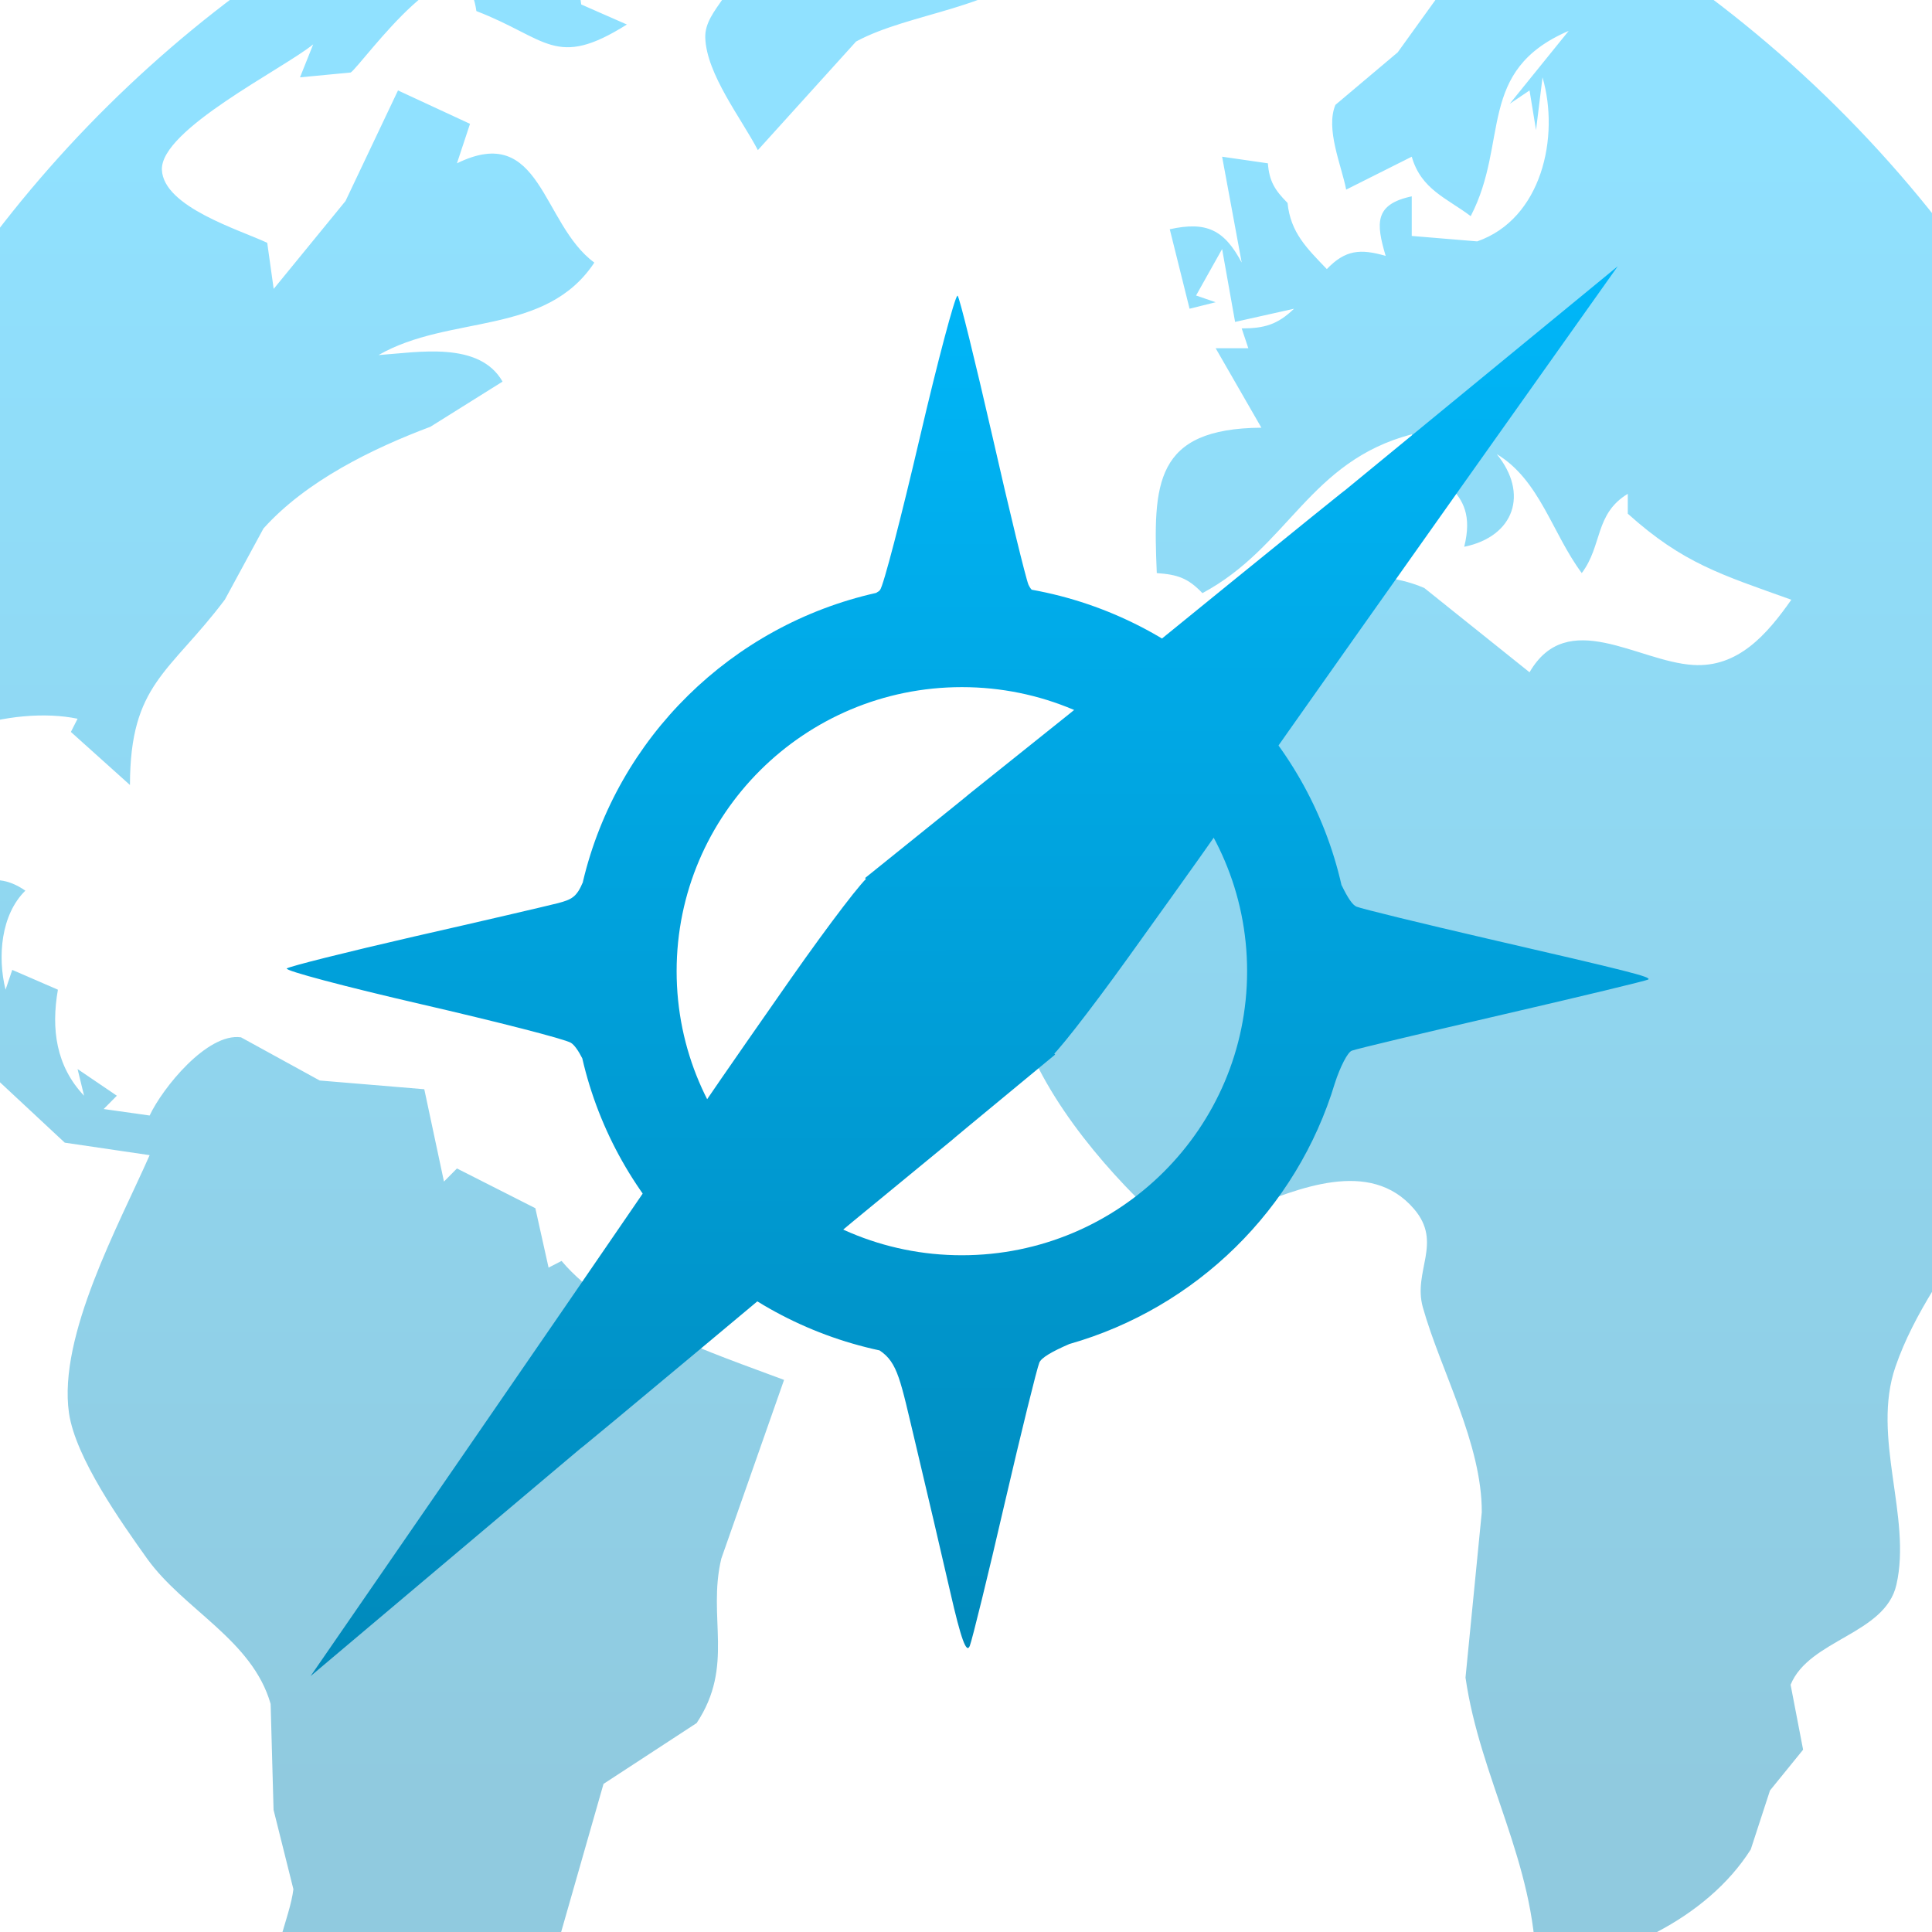 <svg xmlns="http://www.w3.org/2000/svg" xmlns:xlink="http://www.w3.org/1999/xlink" width="64" height="64" viewBox="0 0 64 64" version="1.1">
<defs> <linearGradient id="linear0" gradientUnits="userSpaceOnUse" x1="0" y1="0" x2="0" y2="1" gradientTransform="matrix(55.992,0,0,56,4.004,4)"> <stop offset="0" style="stop-color:#00bbff;stop-opacity:1;"/> <stop offset="1" style="stop-color:#0085b5;stop-opacity:1;"/> </linearGradient> </defs>
<g id="surface1">
<path style=" stroke:none;fill-rule:nonzero;fill:url(#linear0);fill-opacity:0.435;" d="M 32.188 -8.262 C 10.551 -8.262 -7.141 8.637 -8.445 29.973 C -8.039 30.969 -7.102 31.637 -6.566 32.613 L -6.312 34.984 L -5.879 32.789 L -1.137 34.793 L 2.145 37.852 L 4.957 38.266 C 3.949 40.555 1.918 44.246 2.285 46.809 C 2.504 48.297 4.008 50.418 4.871 51.629 C 6.082 53.32 8.359 54.32 8.965 56.445 L 9.062 59.953 L 9.719 62.582 C 9.613 63.504 8.887 64.98 9.027 66.051 C 10.891 67.344 12.867 68.48 14.934 69.453 C 15.297 69.109 15.25 68.367 14.922 67.84 L 16.523 65.609 L 18.562 64.094 L 19.992 59.094 L 23.078 57.078 C 24.34 55.172 23.426 53.586 23.895 51.629 L 25.973 45.711 C 23.621 44.828 20.262 43.738 18.602 41.77 L 18.172 41.992 L 17.734 40.023 L 15.137 38.707 L 14.707 39.141 L 14.055 36.082 L 10.59 35.793 L 7.984 34.363 C 6.863 34.203 5.375 36.055 4.957 36.953 L 3.434 36.738 L 3.871 36.297 L 2.57 35.414 L 2.785 36.297 C 1.855 35.316 1.691 34.086 1.918 32.785 L 0.406 32.129 L 0.184 32.785 C -0.086 31.703 0.027 30.301 0.84 29.504 C -0.355 28.684 -1.148 29.453 -1.977 30.379 L -3.715 26.875 C -4.191 27.949 -4.016 29.023 -3.926 30.16 L -4.367 30.16 C -4.461 28.934 -4.762 27.594 -4.141 26.438 C -2.996 24.277 0.453 23.367 2.57 23.809 L 2.348 24.246 L 4.305 26.004 C 4.309 22.648 5.613 22.301 7.449 19.863 L 8.727 17.508 C 10.145 15.926 12.355 14.852 14.258 14.137 L 16.648 12.641 C 15.875 11.289 13.844 11.672 12.539 11.762 C 14.887 10.41 18.074 11.141 19.688 8.699 C 17.934 7.41 17.934 4.039 15.137 5.41 L 15.57 4.102 L 13.184 2.996 L 11.445 6.66 L 9.066 9.57 L 8.852 8.043 C 7.938 7.613 5.414 6.855 5.363 5.625 C 5.309 4.293 9.387 2.277 10.375 1.469 L 9.938 2.562 L 11.617 2.402 C 11.969 2.176 15.348 -2.641 15.781 0.367 C 18.133 1.273 18.398 2.301 20.766 0.812 L 19.254 0.148 C 19.016 -2.012 17.121 -2.035 15.348 -2.035 L 20.98 -4.664 C 21.613 -3.109 23.578 -2.793 24.215 -1.359 C 24.668 -0.34 23.328 0.27 23.363 1.25 C 23.402 2.453 24.559 3.926 25.105 4.973 L 28.359 1.375 C 30.16 0.402 33.055 0.293 34.488 -1.266 C 36.145 -3.082 35.23 -5.965 38.32 -5.977 C 37.695 -6.25 36.684 -6.449 36.152 -5.977 L 35.496 -6.641 L 36.367 -6.641 C 35.918 -7.266 35.609 -7.605 34.855 -7.738 C 34.68 -7.957 34.445 -8.105 34.195 -8.211 C 33.531 -8.246 32.863 -8.262 32.188 -8.262 M 51.098 -1.82 C 50.336 -1.195 49.047 -0.875 48.07 -0.723 L 46.301 1.734 L 44.238 3.473 C 43.902 4.27 44.438 5.48 44.594 6.281 L 46.766 5.191 C 47.078 6.277 47.922 6.559 48.719 7.16 C 50 4.695 48.895 2.34 51.965 1.023 L 50.012 3.438 L 50.668 2.996 L 50.883 4.309 L 51.098 2.562 C 51.672 4.535 51.074 7.25 48.934 7.996 L 46.766 7.816 L 46.766 6.504 C 45.531 6.766 45.578 7.387 45.902 8.477 C 45.066 8.234 44.566 8.273 43.953 8.914 C 43.289 8.223 42.75 7.703 42.652 6.723 C 42.234 6.301 42.047 6.012 42 5.41 L 40.484 5.191 L 41.133 8.699 C 40.551 7.602 39.957 7.328 38.75 7.594 L 39.406 10.227 L 40.27 10.012 L 39.621 9.789 L 40.484 8.25 L 40.914 10.664 L 42.867 10.227 C 42.324 10.75 41.887 10.879 41.133 10.879 L 41.352 11.535 L 40.27 11.535 L 41.785 14.168 C 38.234 14.195 38.195 16.031 38.32 18.984 C 39.012 19.035 39.348 19.145 39.832 19.648 C 42.699 18.113 43.363 15.281 46.766 14.387 C 47.316 16.125 49.023 16.023 48.504 18.113 C 50.172 17.77 50.645 16.344 49.582 15.043 C 51.008 15.902 51.414 17.66 52.398 18.984 C 53.086 18.07 52.824 17.023 53.922 16.359 L 53.922 17.016 C 55.754 18.664 57.02 19.035 59.34 19.867 C 58.539 21.008 57.578 22.125 56.082 22.027 C 54.254 21.914 51.922 20.105 50.668 22.27 L 47.18 19.477 C 45.25 18.652 43.348 19.434 41.352 19.207 L 40.484 19.641 L 40.914 19.867 C 36.945 21.672 34.742 26.426 34.332 30.375 L 33.574 33.004 C 34 35.57 36.152 38.23 37.957 39.977 C 39.23 41.203 40.145 38.801 41.352 40.016 C 42.953 39.406 45.375 38.336 46.84 40.047 C 47.805 41.172 46.797 42.105 47.133 43.305 C 47.715 45.383 49.094 47.82 49.086 50.094 L 48.547 55.57 C 49.023 58.902 50.852 61.711 50.883 65.211 C 53.539 64.934 56.527 63.582 57.996 61.266 L 58.633 59.312 L 59.73 57.961 L 59.316 55.809 C 59.934 54.305 62.445 54.141 62.82 52.5 C 63.336 50.258 61.988 47.605 62.789 45.277 C 64.027 41.68 67.469 39.043 67.566 34.977 L 64.965 35.199 C 67.305 32.297 72.258 30.84 69.73 26.434 L 68.652 27.75 L 68.219 27.75 C 67.379 25.977 66.051 25.789 66.051 23.59 C 68.078 25.352 70.18 25.402 72.117 27.531 C 72.293 27.434 72.438 27.309 72.559 27.164 C 71.078 15.84 64.961 5.984 56.176 -0.441 C 54.523 -0.605 52.57 -0.844 51.535 -1.816 L 51.098 -1.816 L 51.098 -1.828 "/>
<path style=" stroke:none;fill-rule:nonzero;fill:url(#linear0);fill-opacity:1;" d="M 31.715 9.797 C 31.625 9.852 31.074 11.91 30.473 14.484 C 29.852 17.141 29.262 19.422 29.152 19.543 C 29.133 19.574 29.086 19.605 29.023 19.641 C 24.23 20.715 20.441 24.441 19.312 29.199 C 19.312 29.203 19.309 29.215 19.309 29.223 C 19.102 29.715 18.941 29.797 18.484 29.918 C 18.113 30.012 15.973 30.512 13.723 31.023 C 11.477 31.539 9.574 32.016 9.5 32.082 C 9.426 32.152 11.43 32.684 13.953 33.266 C 16.473 33.848 18.703 34.418 18.91 34.543 C 19.023 34.609 19.16 34.805 19.289 35.059 C 20.402 39.895 24.254 43.688 29.137 44.734 C 29.746 45.137 29.828 45.734 30.309 47.742 C 30.676 49.281 31.199 51.52 31.473 52.715 C 31.84 54.324 32.016 54.789 32.125 54.523 C 32.203 54.324 32.727 52.203 33.277 49.816 C 33.832 47.426 34.352 45.32 34.43 45.137 C 34.496 44.977 34.844 44.773 35.422 44.523 C 39.633 43.324 42.961 40.051 44.219 35.883 C 44.273 35.719 44.316 35.551 44.355 35.387 C 44.316 35.555 44.273 35.719 44.219 35.883 C 44.395 35.34 44.641 34.855 44.781 34.805 C 44.93 34.746 47.184 34.211 49.797 33.605 C 52.41 33 54.574 32.48 54.605 32.445 C 54.691 32.359 53.984 32.18 49.273 31.094 C 47.078 30.586 45.125 30.109 44.938 30.035 C 44.805 29.984 44.641 29.734 44.449 29.336 C 44.449 29.328 44.441 29.328 44.441 29.328 C 43.312 24.336 39.262 20.449 34.176 19.535 C 34.129 19.484 34.094 19.426 34.07 19.371 C 33.98 19.156 33.441 16.945 32.875 14.453 C 32.305 11.965 31.789 9.867 31.723 9.797 C 31.723 9.789 31.723 9.797 31.715 9.797 M 31.863 19.324 C 32.086 19.324 32.312 19.328 32.527 19.34 C 32.305 19.328 32.086 19.324 31.863 19.324 C 31.688 19.324 31.504 19.328 31.328 19.336 C 31.504 19.328 31.688 19.324 31.863 19.324 M 31.086 19.352 C 30.902 19.363 30.727 19.375 30.547 19.391 C 30.387 19.41 30.227 19.426 30.07 19.449 C 30.227 19.426 30.387 19.41 30.547 19.391 C 30.727 19.375 30.902 19.363 31.086 19.352 M 31.863 22.762 C 37.082 22.762 41.312 26.977 41.312 32.172 C 41.312 37.371 37.082 41.582 31.863 41.582 C 26.645 41.582 22.414 37.371 22.414 32.172 C 22.414 26.977 26.645 22.762 31.863 22.762 M 19.023 30.914 C 19.004 31.074 18.996 31.238 18.984 31.41 C 18.996 31.238 19.004 31.074 19.023 30.914 M 44.703 30.93 C 44.719 31.094 44.73 31.258 44.742 31.422 C 44.73 31.258 44.719 31.094 44.703 30.93 M 18.977 31.566 C 18.965 31.766 18.961 31.969 18.961 32.172 C 18.961 32.359 18.973 32.551 18.977 32.738 C 18.973 32.551 18.961 32.359 18.961 32.172 C 18.961 31.969 18.965 31.766 18.977 31.566 M 44.754 31.629 C 44.762 31.812 44.766 31.992 44.766 32.172 C 44.766 31.992 44.762 31.812 44.754 31.629 M 18.984 32.914 C 18.996 33.102 19.012 33.289 19.027 33.473 C 19.012 33.289 18.996 33.102 18.984 32.914 M 44.742 32.93 C 44.73 33.117 44.715 33.297 44.699 33.484 C 44.68 33.637 44.664 33.789 44.641 33.945 C 44.664 33.789 44.68 33.637 44.699 33.484 C 44.715 33.297 44.73 33.117 44.742 32.93 M 44.582 34.316 C 44.566 34.43 44.543 34.543 44.52 34.656 C 44.543 34.543 44.566 34.43 44.582 34.316 M 30.547 44.953 C 30.75 44.977 30.953 44.992 31.164 45.004 C 30.953 44.992 30.75 44.977 30.547 44.953 M 31.199 45.004 C 31.422 45.016 31.641 45.023 31.863 45.023 C 32.074 45.023 32.281 45.016 32.492 45.004 C 32.281 45.016 32.074 45.023 31.863 45.023 C 31.641 45.023 31.422 45.016 31.199 45.004 "/>
<path style=" stroke:none;fill-rule:nonzero;fill:url(#linear0);fill-opacity:1;" d="M 28.656 29.086 C 35.457 23.617 28.637 29.078 35.441 23.633 C 53.574 8.875 35.52 23.652 53.59 8.82 C 37.445 31.566 42.328 24.82 37.379 31.711 C 36.055 33.555 34.871 35.059 34.746 35.059 C 28.633 29.129 34.727 35.039 28.656 29.086 "/>
<path style=" stroke:none;fill-rule:nonzero;fill:url(#linear0);fill-opacity:1;" d="M 34.953 34.934 C 28.223 40.492 34.977 34.938 28.238 40.477 C 10.305 55.473 28.16 40.457 10.289 55.523 C 26.129 32.57 21.336 39.379 26.195 32.422 C 27.496 30.566 28.66 29.047 28.785 29.039 C 34.977 34.887 28.801 29.062 34.953 34.934 "/>
</g>
</svg>
